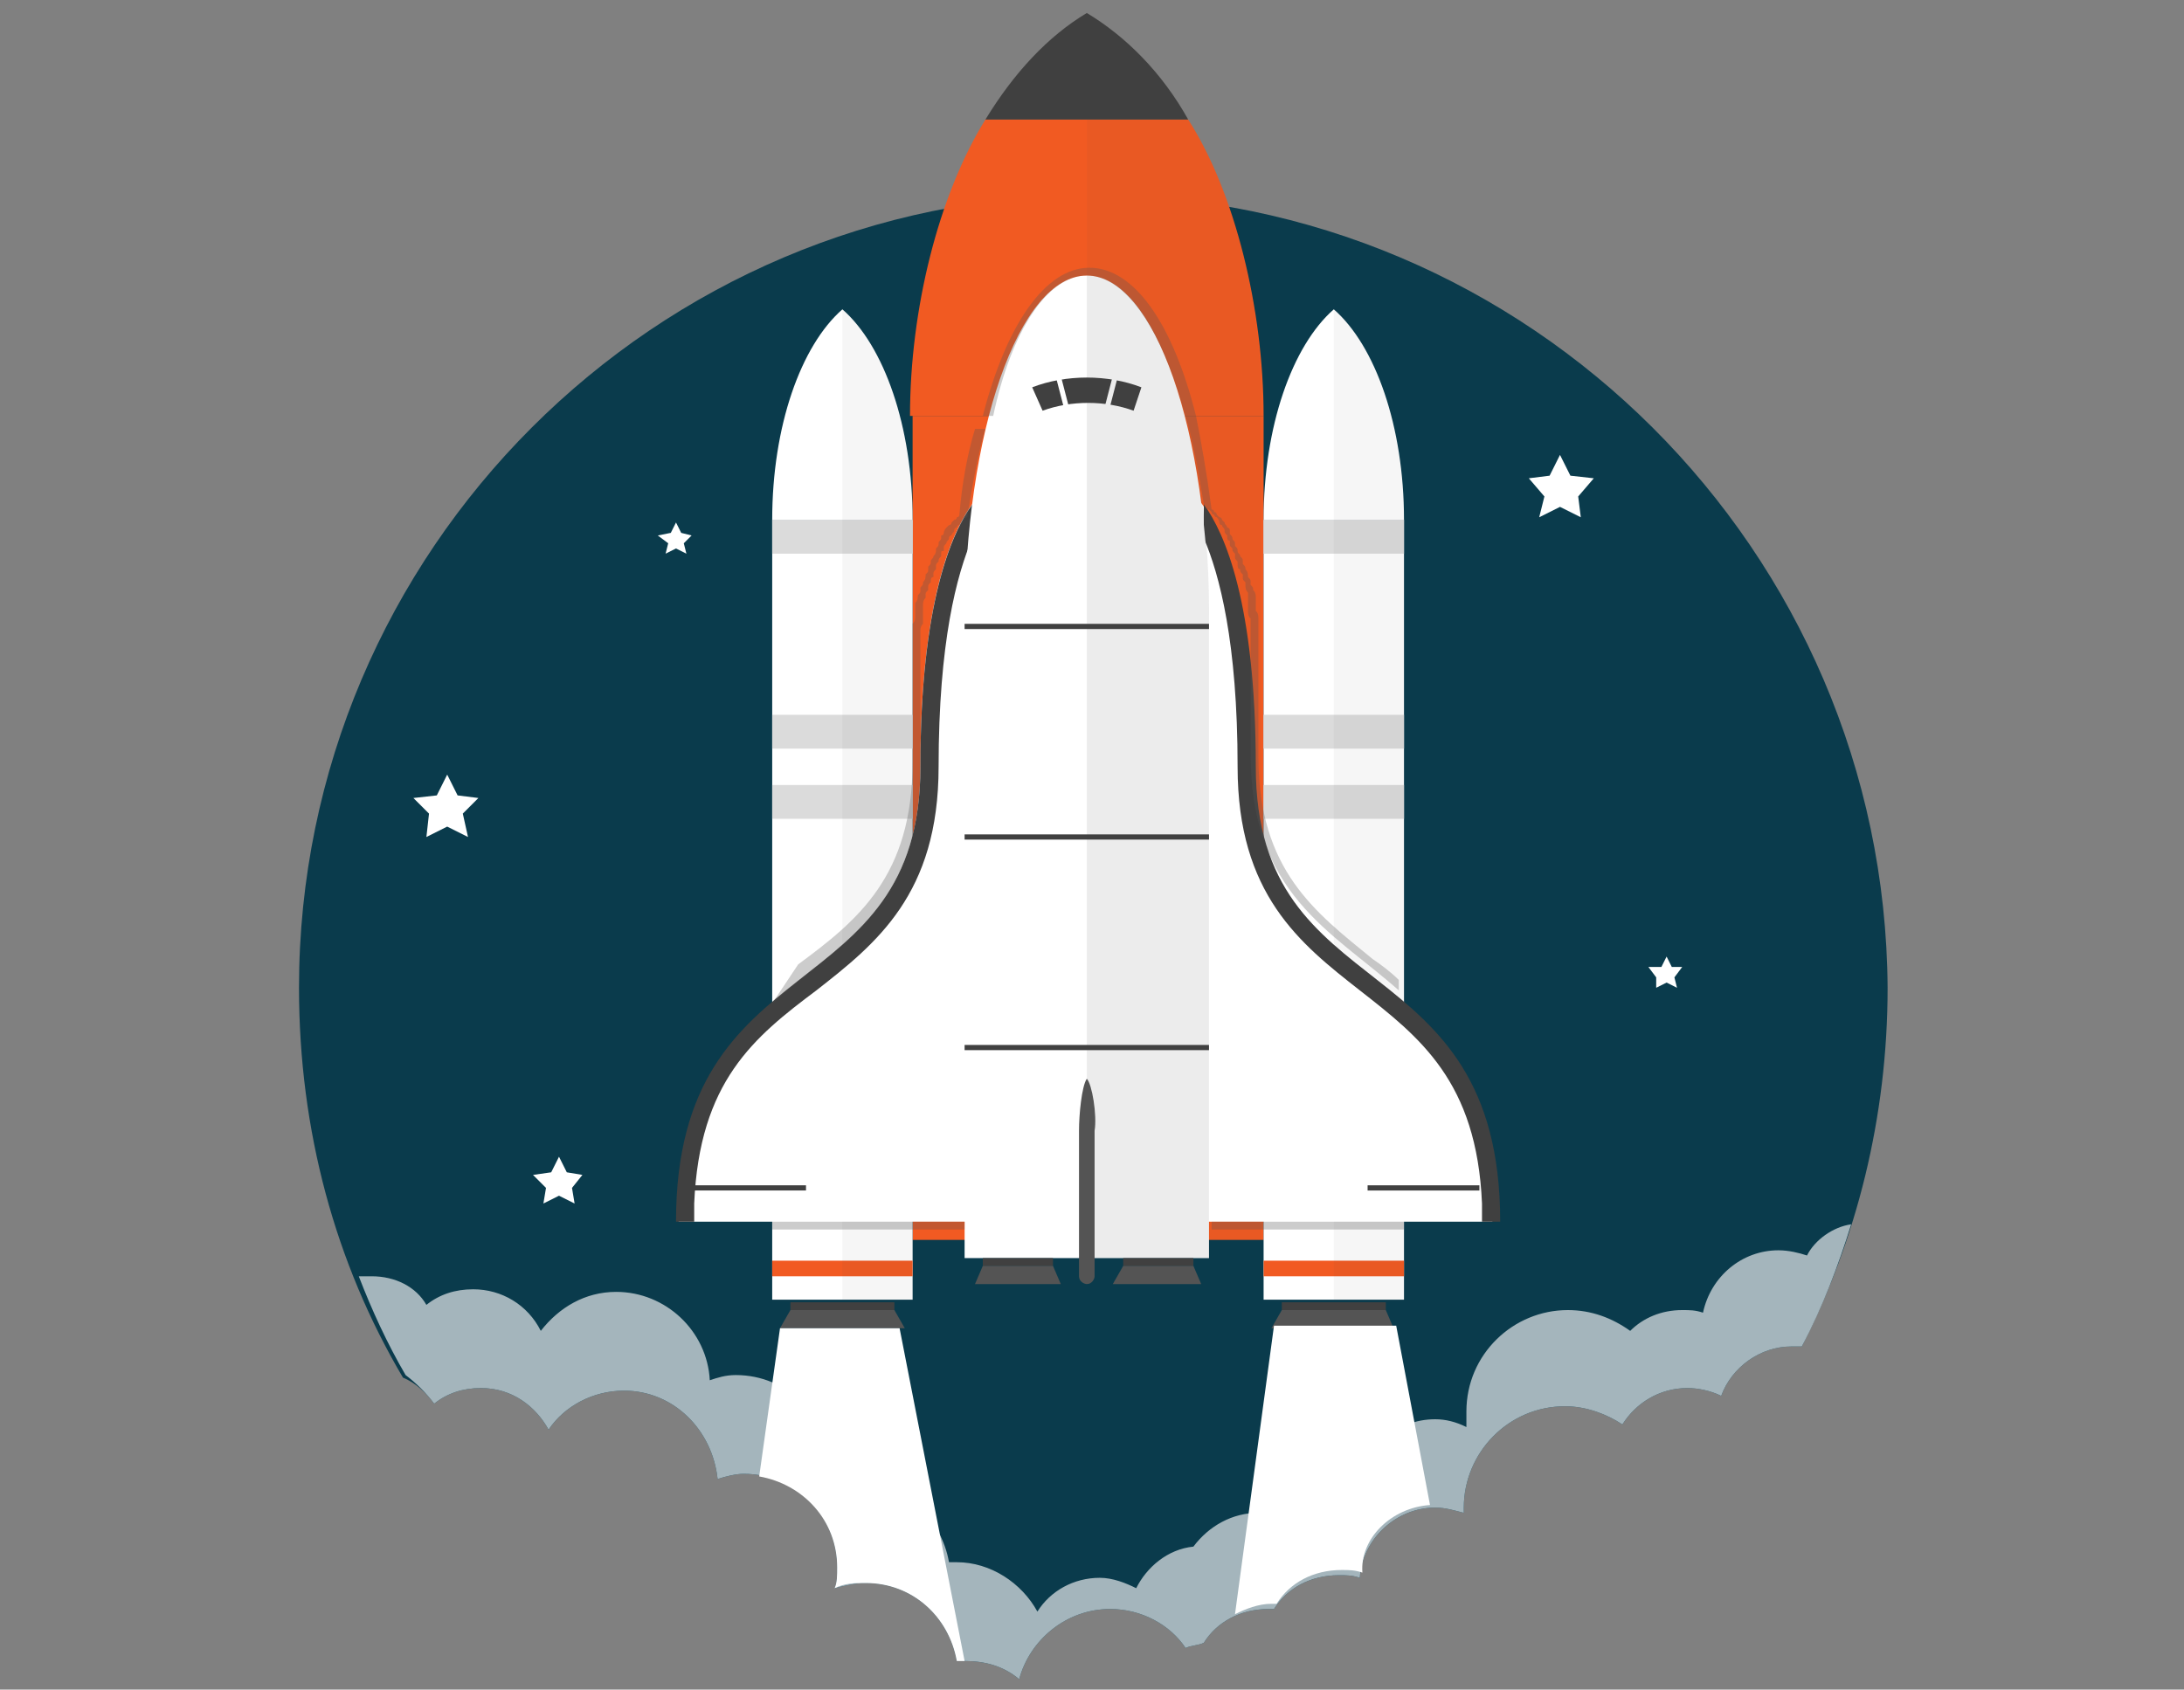 <svg id="Layer_1" xmlns="http://www.w3.org/2000/svg" viewBox="0 0 84 65"><rect x="0" y="0" width="84" height="65" fill="#808080" stroke="none"/><style>.st0{fill:#0A3B4C;} .st1{fill:#A4B5BC;} .st2{fill:#F15A22;} .st3{fill:#404040;} .st4{opacity:5.000000e-02;} .st5{fill:#FFFFFF;} .st6{fill:#DBDBDB;} .st7{fill:#545454;} .st8{opacity:0.1;} .st9{opacity:0.3;} .st10{fill:none;}</style><path class="st0" d="M16.7 54c.5-.4 1.1-.6 1.8-.6 1.2 0 2.1.7 2.6 1.6.6-.9 1.7-1.5 2.9-1.5 1.9 0 3.4 1.5 3.6 3.4.3-.1.7-.2 1-.2 2 0 3.6 1.6 3.6 3.6 0 .3 0 .6-.1.8.4-.1.8-.2 1.2-.2 1.8 0 3.2 1.3 3.5 3h.3c.8 0 1.5.2 2.1.7.4-1.5 1.8-2.7 3.5-2.7 1.2 0 2.3.6 2.9 1.5.2-.1.5-.1.7-.2.5-.8 1.4-1.3 2.5-1.3h.2c.5-.8 1.4-1.3 2.5-1.3.3 0 .5 0 .8.1.1-1.5 1.4-2.7 2.9-2.7.4 0 .7.1 1.1.2V58c0-2.1 1.7-3.9 3.9-3.9.8 0 1.6.3 2.2.7.5-.8 1.4-1.4 2.5-1.4.4 0 .9.1 1.3.3.4-1.1 1.5-1.9 2.7-1.9h.4c2.1-4.1 3.3-8.8 3.3-13.8C72.5 21.2 58.8 7.5 42 7.5S11.5 21.2 11.5 38c0 5.5 1.4 10.6 4 15 .5.2.9.6 1.2 1z"/><path class="st1" d="M16.7 54c.5-.4 1.1-.6 1.8-.6 1.2 0 2.1.7 2.6 1.6.6-.9 1.7-1.5 2.9-1.5 1.9 0 3.4 1.5 3.6 3.4.3-.1.7-.2 1-.2 2 0 3.6 1.6 3.6 3.6 0 .3 0 .6-.1.8.4-.1.8-.2 1.2-.2 1.8 0 3.2 1.3 3.5 3h.3c.8 0 1.5.2 2.1.7.4-1.5 1.8-2.7 3.5-2.7 1.2 0 2.3.6 2.9 1.5.2-.1.5-.1.7-.2.5-.8 1.4-1.3 2.5-1.3h.2c.5-.8 1.4-1.3 2.5-1.3.3 0 .5 0 .8.1.1-1.5 1.4-2.7 2.9-2.7.4 0 .7.1 1.1.2V58c0-2.1 1.7-3.9 3.9-3.9.8 0 1.6.3 2.2.7.5-.8 1.4-1.4 2.5-1.4.4 0 .9.1 1.3.3.4-1.1 1.5-1.9 2.7-1.9h.4c.8-1.5 1.4-3.1 1.9-4.7-.7.1-1.4.6-1.7 1.2-.3-.1-.7-.2-1.1-.2-1.4 0-2.6 1-2.9 2.4-.3-.1-.5-.1-.8-.1-.8 0-1.5.3-2 .8-.7-.5-1.5-.8-2.4-.8-2.1 0-3.9 1.7-3.9 3.9v.6c-.4-.2-.8-.3-1.2-.3-1.5 0-2.7 1.1-2.9 2.6-.4-.2-.8-.3-1.2-.3-1 0-1.9.5-2.5 1.3h-.2c-1 0-1.9.5-2.5 1.3-1 .1-1.8.8-2.2 1.6-.4-.2-.9-.4-1.4-.4-1 0-1.9.5-2.4 1.3-.6-1.1-1.8-1.9-3.1-1.9h-.3c-.3-1.7-1.7-3-3.5-3-.4 0-.8.1-1.2.2.1-.3.1-.5.1-.8 0-2-1.6-3.6-3.6-3.6-.4 0-.7.1-1 .2-.1-1.9-1.7-3.4-3.6-3.4-1.2 0-2.2.6-2.9 1.5-.5-1-1.5-1.6-2.6-1.6-.7 0-1.3.2-1.8.6-.4-.7-1.2-1.1-2.1-1.1h-.5c.5 1.3 1.1 2.6 1.8 3.8.4.3.8.7 1.1 1.1z"/><path class="st2" d="M35.1 16h13.5v31.7H35.1z"/><path class="st3" d="M41.8.5c-1.5.9-2.8 2.3-3.9 4.1h7.8c-1-1.8-2.4-3.2-3.9-4.1z"/><path class="st2" d="M48.6 16c0-4.1-1.1-8.6-2.9-11.4h-7.8C36.1 7.5 35 11.9 35 16h13.6z"/><g class="st4"><path class="st3" d="M41.8 16h6.7v31.7h-6.7zM45.7 4.6c-1.1-1.7-2.4-3.1-3.9-4.1V16h6.7c.1-4.2-1-8.6-2.8-11.4z"/></g><path class="st5" d="M29.7 20h5.4v30h-5.4z"/><path class="st2" d="M29.7 48.5h5.4v.6h-5.4z"/><path class="st5" d="M32.4 11.9c-1.6 1.4-2.7 4.5-2.7 8.1h5.4c0-3.6-1.1-6.7-2.7-8.1z"/><path class="st6" d="M29.7 27.5h5.4v1.3h-5.4zM29.7 30.2h5.4v1.3h-5.4zM29.7 20h5.4v1.3h-5.4z"/><path class="st5" d="M48.6 20H54v30h-5.4z"/><path class="st2" d="M48.6 48.5H54v.6h-5.4z"/><path class="st5" d="M51.3 11.9c-1.6 1.4-2.7 4.5-2.7 8.1H54c0-3.6-1.1-6.7-2.7-8.1z"/><path class="st6" d="M48.6 20H54v1.3h-5.4z"/><g><path class="st6" d="M48.6 27.5H54v1.3h-5.4z"/></g><g><path class="st6" d="M48.6 30.2H54v1.3h-5.4z"/></g><g class="st4"><path class="st3" d="M54 20c0-3.6-1.1-6.7-2.7-8.1V50H54V20z"/></g><g class="st4"><path class="st3" d="M35.1 20c0-3.6-1.1-6.7-2.7-8.1V50h2.7V20z"/></g><g><path class="st3" d="M49.3 50.1h4v.3h-4z"/></g><g><path class="st7" d="M53.6 51.1h-4.7l.4-.7h4z"/></g><g><path class="st3" d="M30.4 50.1h4v.3h-4z"/></g><g><path class="st7" d="M34.8 51.1H30l.4-.7h4z"/></g><g><path class="st5" d="M35.4 29.5c0 9.4-9.3 6.7-9.3 17.5h12V18.7s-2.7 1.3-2.7 10.8z"/><path class="st3" d="M31.4 38.1c2.3-1.8 4.7-3.7 4.7-8.6 0-4.8.7-7.4 1.3-8.8v-1.3c-.8 1.1-2 3.8-2 10.1 0 9.4-9.4 6.7-9.4 17.5h.7v-.7c.2-4.7 2.3-6.4 4.7-8.2z"/><path class="st5" d="M48.2 29.5c0 9.4 9.2 6.7 9.2 17.5H45.6V18.7c-.1 0 2.6 1.3 2.6 10.8z"/><path class="st3" d="M52.3 38.1c-2.3-1.8-4.7-3.7-4.7-8.6 0-4.8-.7-7.4-1.3-8.8v-1.3c.8 1.1 2 3.8 2 10.1 0 9.4 9.4 6.7 9.4 17.5H57v-.7c-.2-4.7-2.4-6.4-4.7-8.2z"/><path class="st5" d="M37.1 24.1c0-7.5 2.1-13.5 4.7-13.5s4.7 6 4.7 13.5h-9.4zM37.1 32.2h9.4v16.2h-9.4zM37.1 24.1h9.4v8.1h-9.4z"/><path class="st3" d="M37.1 24h9.4v.2h-9.4zM37.1 32.1h9.4v.2h-9.4zM37.1 40.2h9.4v.2h-9.4z"/><g><path class="st3" d="M43.6 15.8c-1.1-.4-2.4-.4-3.5 0l-.4-.9c1.3-.5 2.9-.5 4.2 0l-.3.9z"/><path class="st5" d="M41.7 18.7l-1.4-5.4h.2l1.4 5.4z"/><path class="st5" d="M41.9 18.7h-.2l1.4-5.4h.2z"/></g><g><path class="st3" d="M52.6 45.6h4.3v.2h-4.3z"/></g><g><path class="st3" d="M26.7 45.6H31v.2h-4.3z"/></g><g><path class="st3" d="M37.8 48.4h2.7v.3h-2.7z"/></g><g><path class="st7" d="M40.8 49.4h-3.3l.3-.7h2.7z"/></g><g><path class="st3" d="M43.2 48.4h2.7v.3h-2.7z"/></g><g><path class="st7" d="M46.2 49.4h-3.4l.4-.7h2.7z"/></g><g class="st8"><path class="st3" d="M41.8 10.6v37.8h4.7V24.1c.1-7.5-2.1-13.5-4.7-13.5z"/></g><g><path class="st7" d="M41.8 41.5c-.2.3-.3 1.4-.3 2v5.6c0 .2.2.3.3.3.2 0 .3-.2.3-.3v-5.6c.1-.6-.1-1.8-.3-2z"/></g></g><g class="st9"><path class="st10" d="M26 47h3.7v-8.5c-2 1.8-3.7 3.9-3.7 8.5zM45.6 16h-7.5 3.7z"/><path class="st3" d="M38.1 16h-.4.4zM45.6 16h.4-.4z"/><path class="st7" d="M41.8 10.6c1.5 0 2.9 2.1 3.8 5.4h.4c-.9-3.6-2.4-5.7-4.1-5.7-1.7 0-3.2 2.2-4.1 5.7h.4c.7-3.3 2.1-5.4 3.6-5.4zM29.7 38.6c2.6-2.3 5.7-3.7 5.7-9.1V29v-.1-.4-.1-.5-.4-.1-.3-.1-.4-.1-.4-.1-.3-.1-.4-.1-.3-.1-.3-.1c0-.1 0-.2.1-.3v-.1-.2-.1-.2-.1c0-.1 0-.2.1-.3v-.1c0-.1 0-.1.1-.2v-.1c0-.1 0-.1.1-.2 0-.1 0-.2.1-.2v-.1c0-.1 0-.1.1-.2v-.1c0-.1 0-.1.1-.2 0-.1 0-.1.1-.2v-.1c0-.1 0-.1.1-.1v-.1c0-.1 0-.1.1-.2 0-.1.1-.1.1-.2 0 0 0-.1.1-.1 0-.1.1-.1.1-.2 0 0 0-.1.1-.1 0 0 0-.1.1-.1l.1-.1s0-.1.1-.1c0 0 0-.1.1-.1.2-1.2.4-2.4.7-3.4h-.4c-.3 1-.5 2.1-.6 3.3 0 0 0 .1-.1.1 0 0 0 .1-.1.1l-.1.1s0 .1-.1.1l-.1.1s-.1.1-.1.2c0 0 0 .1-.1.1v.1c0 .1-.1.1-.1.2s0 .1-.1.2v.1s0 .1-.1.2c0 .1-.1.1-.1.2s0 .1-.1.2v.1c0 .1 0 .1-.1.2 0 .1 0 .2-.1.3 0 .1 0 .1-.1.2v.1c0 .1 0 .1-.1.2 0 .1 0 .2-.1.3v.5c0 .1 0 .2-.1.3V29.3c0 4.4-2.1 6.1-4.4 7.8l-1 1.5zM29.7 47h7.4v.3h-7.4zM46.6 47H54v.3h-7.4z"/><path class="st7" d="M46.3 19.4c0 .1 0 .1 0 0l.1.1s0 .1.1.1l.1.1s0 .1.1.1c0 0 0 .1.1.1 0 0 .1.1.1.2 0 0 0 .1.1.1 0 .1.1.1.1.2s0 .1.1.2v.1s0 .1.1.1v.1c0 .1 0 .1.1.2 0 .1 0 .1.1.2v.1c0 .1 0 .1.1.2v.1c0 .1 0 .2.1.2 0 .1 0 .1.1.2v.1c0 .1 0 .1.1.2v.1c0 .1 0 .2.1.3V23.5c0 .1 0 .2.1.3V29c0 5.4 3.1 6.8 5.7 9.1v-.4c-.3-.3-.7-.6-1-.8-2.2-1.8-4.4-3.4-4.4-7.8v-.7-.5-.5-.6-.5-.4-.5-.4-.4-.3-.1-.4c0-.1 0-.2-.1-.3V23.2 23c0-.1 0-.2-.1-.3 0-.1 0-.1-.1-.2v-.1c0-.1 0-.1-.1-.2 0-.1 0-.2-.1-.3 0-.1 0-.1-.1-.2v-.1c0-.1 0-.1-.1-.2 0-.1-.1-.1-.1-.2s0-.1-.1-.2v-.1c0-.1-.1-.1-.1-.2s-.1-.1-.1-.2v-.1s0-.1-.1-.1c0-.1-.1-.1-.1-.2L47 20s0-.1-.1-.1l-.1-.1s0-.1-.1-.1c0 0 0-.1-.1-.1-.2-1.5-.4-2.6-.6-3.6h-.4c.3 1 .5 2.2.7 3.4z"/></g><path class="st7" d="M30 51.1z"/><path class="st5" d="M33.3 60.9c1.8 0 3.2 1.3 3.5 3h.3l-2.5-12.8H30l-.8 5.7c1.7.3 3 1.7 3 3.5 0 .3 0 .6-.1.8.4-.2.8-.2 1.2-.2zM55 57.9L53.7 51H49l-1.5 11.1c.4-.2.9-.4 1.4-.4h.2c.5-.8 1.4-1.3 2.5-1.3.3 0 .5 0 .8.1-.1-1.3 1.1-2.5 2.6-2.6zM17.2 29.8l.4.8.8.1-.6.6.2.9-.8-.4-.8.4.1-.9-.6-.6.9-.1zM60 17.5l.4.8.9.1-.6.7.1.8-.8-.4-.8.4.2-.8-.6-.7.8-.1zM26 20.1l.2.4.4.1-.3.3.1.4-.4-.2-.4.2.1-.4-.4-.3.5-.1zM64.1 36.8l.2.4h.4l-.3.4.1.4-.4-.2-.4.2v-.4l-.3-.4h.5zM21.5 44.5l.3.6.6.1-.4.5.1.6-.6-.3-.6.3.1-.6-.5-.5.7-.1z"/></svg>
